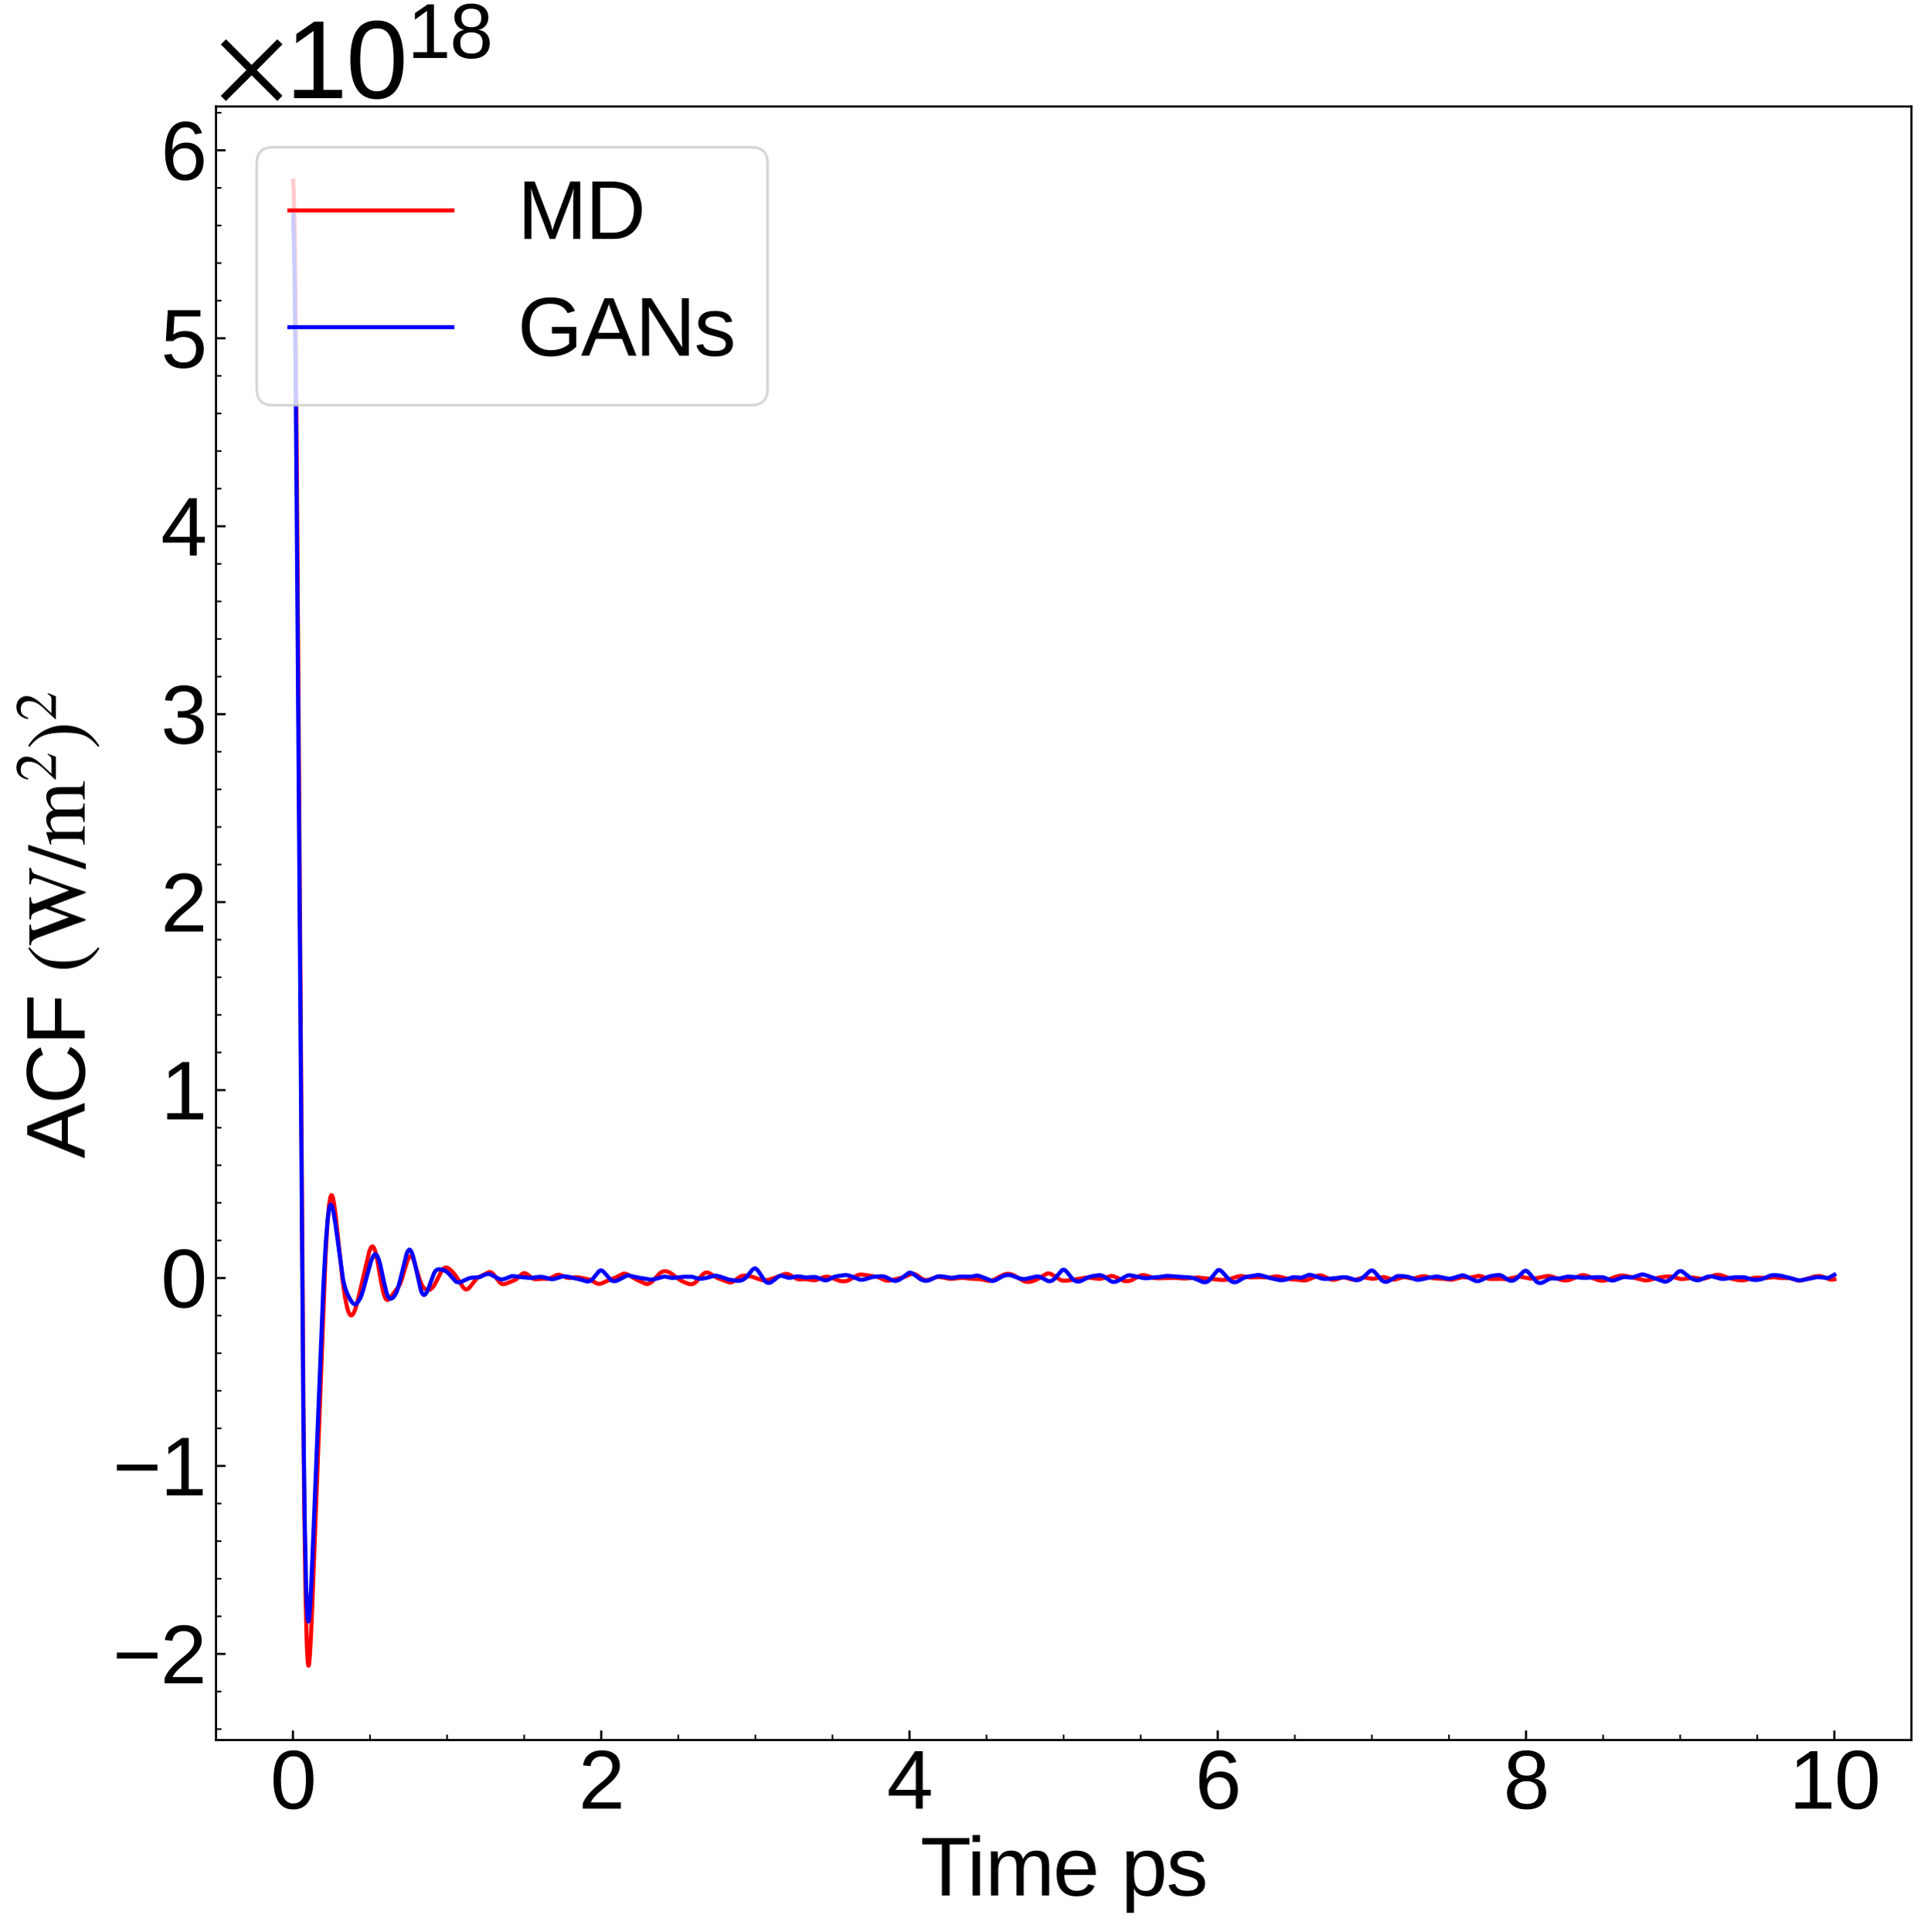 <?xml version="1.0" encoding="utf-8" standalone="no"?>
<!DOCTYPE svg PUBLIC "-//W3C//DTD SVG 1.1//EN"
  "http://www.w3.org/Graphics/SVG/1.1/DTD/svg11.dtd">
<svg xmlns:xlink="http://www.w3.org/1999/xlink" width="710.742pt" height="711.022pt" viewBox="0 0 710.742 711.022" xmlns="http://www.w3.org/2000/svg" version="1.1">
 <defs>
  <style type="text/css">*{stroke-linejoin: round; stroke-linecap: butt}</style>
 </defs>
 <g id="figure_1">
  <g id="patch_1">
   <path d="M 0 711.022 
L 710.742 711.022 
L 710.742 0 
L 0 0 
z
" style="fill: #ffffff"/>
  </g>
  <g id="axes_1">
   <g id="patch_2">
    <path d="M 79.5 640.39 
L 703.542 640.39 
L 703.542 39.188 
L 79.5 39.188 
z
" style="fill: #ffffff"/>
   </g>
   <g id="matplotlib.axis_1">
    <g id="xtick_1">
     <g id="line2d_1">
      <defs>
       <path id="md33abc4b3a" d="M 0 0 
L 0 -3.5 
" style="stroke: #000000; stroke-width: 0.8"/>
      </defs>
      <g>
       <use xlink:href="#md33abc4b3a" x="107.809" y="640.39" style="stroke: #000000; stroke-width: 0.8"/>
      </g>
     </g>
     <g id="text_1">
      <!-- 0 -->
      <g transform="translate(99.467 665.631) scale(0.3 -0.3)">
       <defs>
        <path id="LiberationSans-30" d="M 3309 2203 
Q 3309 1100 2920 518 
Q 2531 -63 1772 -63 
Q 1013 -63 631 515 
Q 250 1094 250 2203 
Q 250 3338 620 3903 
Q 991 4469 1791 4469 
Q 2569 4469 2939 3897 
Q 3309 3325 3309 2203 
z
M 2738 2203 
Q 2738 3156 2517 3584 
Q 2297 4013 1791 4013 
Q 1272 4013 1045 3591 
Q 819 3169 819 2203 
Q 819 1266 1048 831 
Q 1278 397 1778 397 
Q 2275 397 2506 840 
Q 2738 1284 2738 2203 
z
" transform="scale(0.016)"/>
       </defs>
       <use xlink:href="#LiberationSans-30"/>
      </g>
     </g>
    </g>
    <g id="xtick_2">
     <g id="line2d_2">
      <g>
       <use xlink:href="#md33abc4b3a" x="221.282" y="640.39" style="stroke: #000000; stroke-width: 0.8"/>
      </g>
     </g>
     <g id="text_2">
      <!-- 2 -->
      <g transform="translate(212.941 665.631) scale(0.3 -0.3)">
       <defs>
        <path id="LiberationSans-32" d="M 322 0 
L 322 397 
Q 481 763 711 1042 
Q 941 1322 1194 1548 
Q 1447 1775 1695 1969 
Q 1944 2163 2144 2356 
Q 2344 2550 2467 2762 
Q 2591 2975 2591 3244 
Q 2591 3606 2378 3806 
Q 2166 4006 1788 4006 
Q 1428 4006 1195 3811 
Q 963 3616 922 3263 
L 347 3316 
Q 409 3844 795 4156 
Q 1181 4469 1788 4469 
Q 2453 4469 2811 4155 
Q 3169 3841 3169 3263 
Q 3169 3006 3051 2753 
Q 2934 2500 2703 2247 
Q 2472 1994 1819 1463 
Q 1459 1169 1246 933 
Q 1034 697 941 478 
L 3238 478 
L 3238 0 
L 322 0 
z
" transform="scale(0.016)"/>
       </defs>
       <use xlink:href="#LiberationSans-32"/>
      </g>
     </g>
    </g>
    <g id="xtick_3">
     <g id="line2d_3">
      <g>
       <use xlink:href="#md33abc4b3a" x="334.756" y="640.39" style="stroke: #000000; stroke-width: 0.8"/>
      </g>
     </g>
     <g id="text_3">
      <!-- 4 -->
      <g transform="translate(326.414 665.631) scale(0.3 -0.3)">
       <defs>
        <path id="LiberationSans-34" d="M 2753 997 
L 2753 0 
L 2222 0 
L 2222 997 
L 147 997 
L 147 1434 
L 2163 4403 
L 2753 4403 
L 2753 1441 
L 3372 1441 
L 3372 997 
L 2753 997 
z
M 2222 3769 
Q 2216 3750 2134 3603 
Q 2053 3456 2013 3397 
L 884 1734 
L 716 1503 
L 666 1441 
L 2222 1441 
L 2222 3769 
z
" transform="scale(0.016)"/>
       </defs>
       <use xlink:href="#LiberationSans-34"/>
      </g>
     </g>
    </g>
    <g id="xtick_4">
     <g id="line2d_4">
      <g>
       <use xlink:href="#md33abc4b3a" x="448.229" y="640.39" style="stroke: #000000; stroke-width: 0.8"/>
      </g>
     </g>
     <g id="text_4">
      <!-- 6 -->
      <g transform="translate(439.888 665.631) scale(0.3 -0.3)">
       <defs>
        <path id="LiberationSans-36" d="M 3278 1441 
Q 3278 744 2900 340 
Q 2522 -63 1856 -63 
Q 1113 -63 719 490 
Q 325 1044 325 2100 
Q 325 3244 734 3856 
Q 1144 4469 1900 4469 
Q 2897 4469 3156 3572 
L 2619 3475 
Q 2453 4013 1894 4013 
Q 1413 4013 1148 3564 
Q 884 3116 884 2266 
Q 1038 2550 1316 2698 
Q 1594 2847 1953 2847 
Q 2563 2847 2920 2465 
Q 3278 2084 3278 1441 
z
M 2706 1416 
Q 2706 1894 2472 2153 
Q 2238 2413 1819 2413 
Q 1425 2413 1183 2183 
Q 941 1953 941 1550 
Q 941 1041 1192 716 
Q 1444 391 1838 391 
Q 2244 391 2475 664 
Q 2706 938 2706 1416 
z
" transform="scale(0.016)"/>
       </defs>
       <use xlink:href="#LiberationSans-36"/>
      </g>
     </g>
    </g>
    <g id="xtick_5">
     <g id="line2d_5">
      <g>
       <use xlink:href="#md33abc4b3a" x="561.703" y="640.39" style="stroke: #000000; stroke-width: 0.8"/>
      </g>
     </g>
     <g id="text_5">
      <!-- 8 -->
      <g transform="translate(553.362 665.631) scale(0.3 -0.3)">
       <defs>
        <path id="LiberationSans-38" d="M 3281 1228 
Q 3281 619 2893 278 
Q 2506 -63 1781 -63 
Q 1075 -63 676 271 
Q 278 606 278 1222 
Q 278 1653 525 1947 
Q 772 2241 1156 2303 
L 1156 2316 
Q 797 2400 589 2681 
Q 381 2963 381 3341 
Q 381 3844 757 4156 
Q 1134 4469 1769 4469 
Q 2419 4469 2795 4162 
Q 3172 3856 3172 3334 
Q 3172 2956 2962 2675 
Q 2753 2394 2391 2322 
L 2391 2309 
Q 2813 2241 3047 1952 
Q 3281 1663 3281 1228 
z
M 2588 3303 
Q 2588 4050 1769 4050 
Q 1372 4050 1164 3862 
Q 956 3675 956 3303 
Q 956 2925 1170 2726 
Q 1384 2528 1775 2528 
Q 2172 2528 2380 2711 
Q 2588 2894 2588 3303 
z
M 2697 1281 
Q 2697 1691 2453 1898 
Q 2209 2106 1769 2106 
Q 1341 2106 1100 1882 
Q 859 1659 859 1269 
Q 859 359 1788 359 
Q 2247 359 2472 579 
Q 2697 800 2697 1281 
z
" transform="scale(0.016)"/>
       </defs>
       <use xlink:href="#LiberationSans-38"/>
      </g>
     </g>
    </g>
    <g id="xtick_6">
     <g id="line2d_6">
      <g>
       <use xlink:href="#md33abc4b3a" x="675.176" y="640.39" style="stroke: #000000; stroke-width: 0.8"/>
      </g>
     </g>
     <g id="text_6">
      <!-- 10 -->
      <g transform="translate(658.494 665.631) scale(0.3 -0.3)">
       <defs>
        <path id="LiberationSans-31" d="M 488 0 
L 488 478 
L 1609 478 
L 1609 3866 
L 616 3156 
L 616 3688 
L 1656 4403 
L 2175 4403 
L 2175 478 
L 3247 478 
L 3247 0 
L 488 0 
z
" transform="scale(0.016)"/>
       </defs>
       <use xlink:href="#LiberationSans-31"/>
       <use xlink:href="#LiberationSans-30" x="55.615"/>
      </g>
     </g>
    </g>
    <g id="xtick_7">
     <g id="line2d_7">
      <defs>
       <path id="m0a0ed9adc7" d="M 0 0 
L 0 -2 
" style="stroke: #000000; stroke-width: 0.6"/>
      </defs>
      <g>
       <use xlink:href="#m0a0ed9adc7" x="136.177" y="640.39" style="stroke: #000000; stroke-width: 0.6"/>
      </g>
     </g>
    </g>
    <g id="xtick_8">
     <g id="line2d_8">
      <g>
       <use xlink:href="#m0a0ed9adc7" x="164.546" y="640.39" style="stroke: #000000; stroke-width: 0.6"/>
      </g>
     </g>
    </g>
    <g id="xtick_9">
     <g id="line2d_9">
      <g>
       <use xlink:href="#m0a0ed9adc7" x="192.914" y="640.39" style="stroke: #000000; stroke-width: 0.6"/>
      </g>
     </g>
    </g>
    <g id="xtick_10">
     <g id="line2d_10">
      <g>
       <use xlink:href="#m0a0ed9adc7" x="249.651" y="640.39" style="stroke: #000000; stroke-width: 0.6"/>
      </g>
     </g>
    </g>
    <g id="xtick_11">
     <g id="line2d_11">
      <g>
       <use xlink:href="#m0a0ed9adc7" x="278.019" y="640.39" style="stroke: #000000; stroke-width: 0.6"/>
      </g>
     </g>
    </g>
    <g id="xtick_12">
     <g id="line2d_12">
      <g>
       <use xlink:href="#m0a0ed9adc7" x="306.387" y="640.39" style="stroke: #000000; stroke-width: 0.6"/>
      </g>
     </g>
    </g>
    <g id="xtick_13">
     <g id="line2d_13">
      <g>
       <use xlink:href="#m0a0ed9adc7" x="363.124" y="640.39" style="stroke: #000000; stroke-width: 0.6"/>
      </g>
     </g>
    </g>
    <g id="xtick_14">
     <g id="line2d_14">
      <g>
       <use xlink:href="#m0a0ed9adc7" x="391.493" y="640.39" style="stroke: #000000; stroke-width: 0.6"/>
      </g>
     </g>
    </g>
    <g id="xtick_15">
     <g id="line2d_15">
      <g>
       <use xlink:href="#m0a0ed9adc7" x="419.861" y="640.39" style="stroke: #000000; stroke-width: 0.6"/>
      </g>
     </g>
    </g>
    <g id="xtick_16">
     <g id="line2d_16">
      <g>
       <use xlink:href="#m0a0ed9adc7" x="476.598" y="640.39" style="stroke: #000000; stroke-width: 0.6"/>
      </g>
     </g>
    </g>
    <g id="xtick_17">
     <g id="line2d_17">
      <g>
       <use xlink:href="#m0a0ed9adc7" x="504.966" y="640.39" style="stroke: #000000; stroke-width: 0.6"/>
      </g>
     </g>
    </g>
    <g id="xtick_18">
     <g id="line2d_18">
      <g>
       <use xlink:href="#m0a0ed9adc7" x="533.335" y="640.39" style="stroke: #000000; stroke-width: 0.6"/>
      </g>
     </g>
    </g>
    <g id="xtick_19">
     <g id="line2d_19">
      <g>
       <use xlink:href="#m0a0ed9adc7" x="590.071" y="640.39" style="stroke: #000000; stroke-width: 0.6"/>
      </g>
     </g>
    </g>
    <g id="xtick_20">
     <g id="line2d_20">
      <g>
       <use xlink:href="#m0a0ed9adc7" x="618.44" y="640.39" style="stroke: #000000; stroke-width: 0.6"/>
      </g>
     </g>
    </g>
    <g id="xtick_21">
     <g id="line2d_21">
      <g>
       <use xlink:href="#m0a0ed9adc7" x="646.808" y="640.39" style="stroke: #000000; stroke-width: 0.6"/>
      </g>
     </g>
    </g>
    <g id="text_7">
     <!-- Time ps -->
     <g transform="translate(338.744 697.597) scale(0.3 -0.3)">
      <defs>
       <path id="LiberationSans-54" d="M 2250 3916 
L 2250 0 
L 1656 0 
L 1656 3916 
L 144 3916 
L 144 4403 
L 3763 4403 
L 3763 3916 
L 2250 3916 
z
" transform="scale(0.016)"/>
       <path id="LiberationSans-69" d="M 428 4100 
L 428 4638 
L 991 4638 
L 991 4100 
L 428 4100 
z
M 428 0 
L 428 3381 
L 991 3381 
L 991 0 
L 428 0 
z
" transform="scale(0.016)"/>
       <path id="LiberationSans-6d" d="M 2400 0 
L 2400 2144 
Q 2400 2634 2265 2821 
Q 2131 3009 1781 3009 
Q 1422 3009 1212 2734 
Q 1003 2459 1003 1959 
L 1003 0 
L 444 0 
L 444 2659 
Q 444 3250 425 3381 
L 956 3381 
Q 959 3366 962 3297 
Q 966 3228 970 3139 
Q 975 3050 981 2803 
L 991 2803 
Q 1172 3163 1406 3303 
Q 1641 3444 1978 3444 
Q 2363 3444 2586 3291 
Q 2809 3138 2897 2803 
L 2906 2803 
Q 3081 3144 3329 3294 
Q 3578 3444 3931 3444 
Q 4444 3444 4676 3166 
Q 4909 2888 4909 2253 
L 4909 0 
L 4353 0 
L 4353 2144 
Q 4353 2634 4218 2821 
Q 4084 3009 3734 3009 
Q 3366 3009 3161 2736 
Q 2956 2463 2956 1959 
L 2956 0 
L 2400 0 
z
" transform="scale(0.016)"/>
       <path id="LiberationSans-65" d="M 863 1572 
Q 863 991 1103 675 
Q 1344 359 1806 359 
Q 2172 359 2392 506 
Q 2613 653 2691 878 
L 3184 738 
Q 2881 -63 1806 -63 
Q 1056 -63 664 384 
Q 272 831 272 1713 
Q 272 2550 664 2997 
Q 1056 3444 1784 3444 
Q 3275 3444 3275 1647 
L 3275 1572 
L 863 1572 
z
M 2694 2003 
Q 2647 2538 2422 2783 
Q 2197 3028 1775 3028 
Q 1366 3028 1127 2754 
Q 888 2481 869 2003 
L 2694 2003 
z
" transform="scale(0.016)"/>
       <path id="LiberationSans-20" transform="scale(0.016)"/>
       <path id="LiberationSans-70" d="M 3291 1706 
Q 3291 -63 2047 -63 
Q 1266 -63 997 525 
L 981 525 
Q 994 500 994 -6 
L 994 -1328 
L 431 -1328 
L 431 2691 
Q 431 3213 413 3381 
L 956 3381 
Q 959 3369 965 3292 
Q 972 3216 980 3056 
Q 988 2897 988 2838 
L 1000 2838 
Q 1150 3150 1397 3295 
Q 1644 3441 2047 3441 
Q 2672 3441 2981 3022 
Q 3291 2603 3291 1706 
z
M 2700 1694 
Q 2700 2400 2509 2703 
Q 2319 3006 1903 3006 
Q 1569 3006 1380 2865 
Q 1191 2725 1092 2426 
Q 994 2128 994 1650 
Q 994 984 1206 668 
Q 1419 353 1897 353 
Q 2316 353 2508 661 
Q 2700 969 2700 1694 
z
" transform="scale(0.016)"/>
       <path id="LiberationSans-73" d="M 2969 934 
Q 2969 456 2608 196 
Q 2247 -63 1597 -63 
Q 966 -63 623 145 
Q 281 353 178 794 
L 675 891 
Q 747 619 972 492 
Q 1197 366 1597 366 
Q 2025 366 2223 497 
Q 2422 628 2422 891 
Q 2422 1091 2284 1216 
Q 2147 1341 1841 1422 
L 1438 1528 
Q 953 1653 748 1773 
Q 544 1894 428 2066 
Q 313 2238 313 2488 
Q 313 2950 642 3192 
Q 972 3434 1603 3434 
Q 2163 3434 2492 3237 
Q 2822 3041 2909 2606 
L 2403 2544 
Q 2356 2769 2151 2889 
Q 1947 3009 1603 3009 
Q 1222 3009 1040 2893 
Q 859 2778 859 2544 
Q 859 2400 934 2306 
Q 1009 2213 1156 2147 
Q 1303 2081 1775 1966 
Q 2222 1853 2419 1758 
Q 2616 1663 2730 1547 
Q 2844 1431 2906 1279 
Q 2969 1128 2969 934 
z
" transform="scale(0.016)"/>
      </defs>
      <use xlink:href="#LiberationSans-54"/>
      <use xlink:href="#LiberationSans-69" x="57.334"/>
      <use xlink:href="#LiberationSans-6d" x="79.551"/>
      <use xlink:href="#LiberationSans-65" x="162.852"/>
      <use xlink:href="#LiberationSans-20" x="218.467"/>
      <use xlink:href="#LiberationSans-70" x="246.25"/>
      <use xlink:href="#LiberationSans-73" x="301.865"/>
     </g>
    </g>
   </g>
   <g id="matplotlib.axis_2">
    <g id="ytick_1">
     <g id="line2d_22">
      <defs>
       <path id="m4e0c6926b6" d="M 0 0 
L 3.5 0 
" style="stroke: #000000; stroke-width: 0.8"/>
      </defs>
      <g>
       <use xlink:href="#m4e0c6926b6" x="79.5" y="608.7" style="stroke: #000000; stroke-width: 0.8"/>
      </g>
     </g>
     <g id="text_8">
      <!-- $\mathdefault{−2}$ -->
      <g transform="translate(41.5 619.57) scale(0.3 -0.3)">
       <defs>
        <path id="LiberationSans-2212" d="M 316 1900 
L 316 2356 
L 3425 2356 
L 3425 1900 
L 316 1900 
z
" transform="scale(0.016)"/>
       </defs>
       <use xlink:href="#LiberationSans-2212" transform="translate(0 0.172)"/>
       <use xlink:href="#LiberationSans-32" transform="translate(58.398 0.172)"/>
      </g>
     </g>
    </g>
    <g id="ytick_2">
     <g id="line2d_23">
      <g>
       <use xlink:href="#m4e0c6926b6" x="79.5" y="539.526" style="stroke: #000000; stroke-width: 0.8"/>
      </g>
     </g>
     <g id="text_9">
      <!-- $\mathdefault{−1}$ -->
      <g transform="translate(41.5 550.397) scale(0.3 -0.3)">
       <use xlink:href="#LiberationSans-2212" transform="translate(0 0.203)"/>
       <use xlink:href="#LiberationSans-31" transform="translate(58.398 0.203)"/>
      </g>
     </g>
    </g>
    <g id="ytick_3">
     <g id="line2d_24">
      <g>
       <use xlink:href="#m4e0c6926b6" x="79.5" y="470.353" style="stroke: #000000; stroke-width: 0.8"/>
      </g>
     </g>
     <g id="text_10">
      <!-- $\mathdefault{0}$ -->
      <g transform="translate(59.2 481.223) scale(0.3 -0.3)">
       <use xlink:href="#LiberationSans-30" transform="translate(0 0.172)"/>
      </g>
     </g>
    </g>
    <g id="ytick_4">
     <g id="line2d_25">
      <g>
       <use xlink:href="#m4e0c6926b6" x="79.5" y="401.179" style="stroke: #000000; stroke-width: 0.8"/>
      </g>
     </g>
     <g id="text_11">
      <!-- $\mathdefault{1}$ -->
      <g transform="translate(59.2 412.049) scale(0.3 -0.3)">
       <use xlink:href="#LiberationSans-31" transform="translate(0 0.203)"/>
      </g>
     </g>
    </g>
    <g id="ytick_5">
     <g id="line2d_26">
      <g>
       <use xlink:href="#m4e0c6926b6" x="79.5" y="332.005" style="stroke: #000000; stroke-width: 0.8"/>
      </g>
     </g>
     <g id="text_12">
      <!-- $\mathdefault{2}$ -->
      <g transform="translate(59.2 342.876) scale(0.3 -0.3)">
       <use xlink:href="#LiberationSans-32" transform="translate(0 0.172)"/>
      </g>
     </g>
    </g>
    <g id="ytick_6">
     <g id="line2d_27">
      <g>
       <use xlink:href="#m4e0c6926b6" x="79.5" y="262.832" style="stroke: #000000; stroke-width: 0.8"/>
      </g>
     </g>
     <g id="text_13">
      <!-- $\mathdefault{3}$ -->
      <g transform="translate(59.2 273.702) scale(0.3 -0.3)">
       <defs>
        <path id="LiberationSans-33" d="M 3278 1216 
Q 3278 606 2890 271 
Q 2503 -63 1784 -63 
Q 1116 -63 717 239 
Q 319 541 244 1131 
L 825 1184 
Q 938 403 1784 403 
Q 2209 403 2451 612 
Q 2694 822 2694 1234 
Q 2694 1594 2417 1795 
Q 2141 1997 1619 1997 
L 1300 1997 
L 1300 2484 
L 1606 2484 
Q 2069 2484 2323 2686 
Q 2578 2888 2578 3244 
Q 2578 3597 2370 3801 
Q 2163 4006 1753 4006 
Q 1381 4006 1151 3815 
Q 922 3625 884 3278 
L 319 3322 
Q 381 3863 767 4166 
Q 1153 4469 1759 4469 
Q 2422 4469 2789 4161 
Q 3156 3853 3156 3303 
Q 3156 2881 2920 2617 
Q 2684 2353 2234 2259 
L 2234 2247 
Q 2728 2194 3003 1916 
Q 3278 1638 3278 1216 
z
" transform="scale(0.016)"/>
       </defs>
       <use xlink:href="#LiberationSans-33" transform="translate(0 0.172)"/>
      </g>
     </g>
    </g>
    <g id="ytick_7">
     <g id="line2d_28">
      <g>
       <use xlink:href="#m4e0c6926b6" x="79.5" y="193.658" style="stroke: #000000; stroke-width: 0.8"/>
      </g>
     </g>
     <g id="text_14">
      <!-- $\mathdefault{4}$ -->
      <g transform="translate(59.2 204.529) scale(0.3 -0.3)">
       <use xlink:href="#LiberationSans-34" transform="translate(0 0.203)"/>
      </g>
     </g>
    </g>
    <g id="ytick_8">
     <g id="line2d_29">
      <g>
       <use xlink:href="#m4e0c6926b6" x="79.5" y="124.485" style="stroke: #000000; stroke-width: 0.8"/>
      </g>
     </g>
     <g id="text_15">
      <!-- $\mathdefault{5}$ -->
      <g transform="translate(59.2 135.355) scale(0.3 -0.3)">
       <defs>
        <path id="LiberationSans-35" d="M 3291 1434 
Q 3291 738 2877 337 
Q 2463 -63 1728 -63 
Q 1113 -63 734 206 
Q 356 475 256 984 
L 825 1050 
Q 1003 397 1741 397 
Q 2194 397 2450 670 
Q 2706 944 2706 1422 
Q 2706 1838 2448 2094 
Q 2191 2350 1753 2350 
Q 1525 2350 1328 2278 
Q 1131 2206 934 2034 
L 384 2034 
L 531 4403 
L 3034 4403 
L 3034 3925 
L 1044 3925 
L 959 2528 
Q 1325 2809 1869 2809 
Q 2519 2809 2905 2428 
Q 3291 2047 3291 1434 
z
" transform="scale(0.016)"/>
       </defs>
       <use xlink:href="#LiberationSans-35" transform="translate(0 0.203)"/>
      </g>
     </g>
    </g>
    <g id="ytick_9">
     <g id="line2d_30">
      <g>
       <use xlink:href="#m4e0c6926b6" x="79.5" y="55.311" style="stroke: #000000; stroke-width: 0.8"/>
      </g>
     </g>
     <g id="text_16">
      <!-- $\mathdefault{6}$ -->
      <g transform="translate(59.2 66.181) scale(0.3 -0.3)">
       <use xlink:href="#LiberationSans-36" transform="translate(0 0.172)"/>
      </g>
     </g>
    </g>
    <g id="ytick_10">
     <g id="line2d_31">
      <defs>
       <path id="m5fdcee588a" d="M 0 0 
L 2 0 
" style="stroke: #000000; stroke-width: 0.6"/>
      </defs>
      <g>
       <use xlink:href="#m5fdcee588a" x="79.5" y="636.369" style="stroke: #000000; stroke-width: 0.6"/>
      </g>
     </g>
    </g>
    <g id="ytick_11">
     <g id="line2d_32">
      <g>
       <use xlink:href="#m5fdcee588a" x="79.5" y="622.535" style="stroke: #000000; stroke-width: 0.6"/>
      </g>
     </g>
    </g>
    <g id="ytick_12">
     <g id="line2d_33">
      <g>
       <use xlink:href="#m5fdcee588a" x="79.5" y="594.865" style="stroke: #000000; stroke-width: 0.6"/>
      </g>
     </g>
    </g>
    <g id="ytick_13">
     <g id="line2d_34">
      <g>
       <use xlink:href="#m5fdcee588a" x="79.5" y="581.03" style="stroke: #000000; stroke-width: 0.6"/>
      </g>
     </g>
    </g>
    <g id="ytick_14">
     <g id="line2d_35">
      <g>
       <use xlink:href="#m5fdcee588a" x="79.5" y="567.196" style="stroke: #000000; stroke-width: 0.6"/>
      </g>
     </g>
    </g>
    <g id="ytick_15">
     <g id="line2d_36">
      <g>
       <use xlink:href="#m5fdcee588a" x="79.5" y="553.361" style="stroke: #000000; stroke-width: 0.6"/>
      </g>
     </g>
    </g>
    <g id="ytick_16">
     <g id="line2d_37">
      <g>
       <use xlink:href="#m5fdcee588a" x="79.5" y="525.692" style="stroke: #000000; stroke-width: 0.6"/>
      </g>
     </g>
    </g>
    <g id="ytick_17">
     <g id="line2d_38">
      <g>
       <use xlink:href="#m5fdcee588a" x="79.5" y="511.857" style="stroke: #000000; stroke-width: 0.6"/>
      </g>
     </g>
    </g>
    <g id="ytick_18">
     <g id="line2d_39">
      <g>
       <use xlink:href="#m5fdcee588a" x="79.5" y="498.022" style="stroke: #000000; stroke-width: 0.6"/>
      </g>
     </g>
    </g>
    <g id="ytick_19">
     <g id="line2d_40">
      <g>
       <use xlink:href="#m5fdcee588a" x="79.5" y="484.187" style="stroke: #000000; stroke-width: 0.6"/>
      </g>
     </g>
    </g>
    <g id="ytick_20">
     <g id="line2d_41">
      <g>
       <use xlink:href="#m5fdcee588a" x="79.5" y="456.518" style="stroke: #000000; stroke-width: 0.6"/>
      </g>
     </g>
    </g>
    <g id="ytick_21">
     <g id="line2d_42">
      <g>
       <use xlink:href="#m5fdcee588a" x="79.5" y="442.683" style="stroke: #000000; stroke-width: 0.6"/>
      </g>
     </g>
    </g>
    <g id="ytick_22">
     <g id="line2d_43">
      <g>
       <use xlink:href="#m5fdcee588a" x="79.5" y="428.849" style="stroke: #000000; stroke-width: 0.6"/>
      </g>
     </g>
    </g>
    <g id="ytick_23">
     <g id="line2d_44">
      <g>
       <use xlink:href="#m5fdcee588a" x="79.5" y="415.014" style="stroke: #000000; stroke-width: 0.6"/>
      </g>
     </g>
    </g>
    <g id="ytick_24">
     <g id="line2d_45">
      <g>
       <use xlink:href="#m5fdcee588a" x="79.5" y="387.344" style="stroke: #000000; stroke-width: 0.6"/>
      </g>
     </g>
    </g>
    <g id="ytick_25">
     <g id="line2d_46">
      <g>
       <use xlink:href="#m5fdcee588a" x="79.5" y="373.51" style="stroke: #000000; stroke-width: 0.6"/>
      </g>
     </g>
    </g>
    <g id="ytick_26">
     <g id="line2d_47">
      <g>
       <use xlink:href="#m5fdcee588a" x="79.5" y="359.675" style="stroke: #000000; stroke-width: 0.6"/>
      </g>
     </g>
    </g>
    <g id="ytick_27">
     <g id="line2d_48">
      <g>
       <use xlink:href="#m5fdcee588a" x="79.5" y="345.84" style="stroke: #000000; stroke-width: 0.6"/>
      </g>
     </g>
    </g>
    <g id="ytick_28">
     <g id="line2d_49">
      <g>
       <use xlink:href="#m5fdcee588a" x="79.5" y="318.171" style="stroke: #000000; stroke-width: 0.6"/>
      </g>
     </g>
    </g>
    <g id="ytick_29">
     <g id="line2d_50">
      <g>
       <use xlink:href="#m5fdcee588a" x="79.5" y="304.336" style="stroke: #000000; stroke-width: 0.6"/>
      </g>
     </g>
    </g>
    <g id="ytick_30">
     <g id="line2d_51">
      <g>
       <use xlink:href="#m5fdcee588a" x="79.5" y="290.501" style="stroke: #000000; stroke-width: 0.6"/>
      </g>
     </g>
    </g>
    <g id="ytick_31">
     <g id="line2d_52">
      <g>
       <use xlink:href="#m5fdcee588a" x="79.5" y="276.667" style="stroke: #000000; stroke-width: 0.6"/>
      </g>
     </g>
    </g>
    <g id="ytick_32">
     <g id="line2d_53">
      <g>
       <use xlink:href="#m5fdcee588a" x="79.5" y="248.997" style="stroke: #000000; stroke-width: 0.6"/>
      </g>
     </g>
    </g>
    <g id="ytick_33">
     <g id="line2d_54">
      <g>
       <use xlink:href="#m5fdcee588a" x="79.5" y="235.162" style="stroke: #000000; stroke-width: 0.6"/>
      </g>
     </g>
    </g>
    <g id="ytick_34">
     <g id="line2d_55">
      <g>
       <use xlink:href="#m5fdcee588a" x="79.5" y="221.328" style="stroke: #000000; stroke-width: 0.6"/>
      </g>
     </g>
    </g>
    <g id="ytick_35">
     <g id="line2d_56">
      <g>
       <use xlink:href="#m5fdcee588a" x="79.5" y="207.493" style="stroke: #000000; stroke-width: 0.6"/>
      </g>
     </g>
    </g>
    <g id="ytick_36">
     <g id="line2d_57">
      <g>
       <use xlink:href="#m5fdcee588a" x="79.5" y="179.824" style="stroke: #000000; stroke-width: 0.6"/>
      </g>
     </g>
    </g>
    <g id="ytick_37">
     <g id="line2d_58">
      <g>
       <use xlink:href="#m5fdcee588a" x="79.5" y="165.989" style="stroke: #000000; stroke-width: 0.6"/>
      </g>
     </g>
    </g>
    <g id="ytick_38">
     <g id="line2d_59">
      <g>
       <use xlink:href="#m5fdcee588a" x="79.5" y="152.154" style="stroke: #000000; stroke-width: 0.6"/>
      </g>
     </g>
    </g>
    <g id="ytick_39">
     <g id="line2d_60">
      <g>
       <use xlink:href="#m5fdcee588a" x="79.5" y="138.319" style="stroke: #000000; stroke-width: 0.6"/>
      </g>
     </g>
    </g>
    <g id="ytick_40">
     <g id="line2d_61">
      <g>
       <use xlink:href="#m5fdcee588a" x="79.5" y="110.65" style="stroke: #000000; stroke-width: 0.6"/>
      </g>
     </g>
    </g>
    <g id="ytick_41">
     <g id="line2d_62">
      <g>
       <use xlink:href="#m5fdcee588a" x="79.5" y="96.815" style="stroke: #000000; stroke-width: 0.6"/>
      </g>
     </g>
    </g>
    <g id="ytick_42">
     <g id="line2d_63">
      <g>
       <use xlink:href="#m5fdcee588a" x="79.5" y="82.981" style="stroke: #000000; stroke-width: 0.6"/>
      </g>
     </g>
    </g>
    <g id="ytick_43">
     <g id="line2d_64">
      <g>
       <use xlink:href="#m5fdcee588a" x="79.5" y="69.146" style="stroke: #000000; stroke-width: 0.6"/>
      </g>
     </g>
    </g>
    <g id="ytick_44">
     <g id="line2d_65">
      <g>
       <use xlink:href="#m5fdcee588a" x="79.5" y="41.476" style="stroke: #000000; stroke-width: 0.6"/>
      </g>
     </g>
    </g>
    <g id="text_17">
     <!-- ACF $(\mathrm{W} / \mathrm{m}^2)^2$ -->
     <g transform="translate(31.275 426.339) rotate(-90) scale(0.3 -0.3)">
      <defs>
       <path id="LiberationSans-41" d="M 3647 0 
L 3144 1288 
L 1138 1288 
L 631 0 
L 13 0 
L 1809 4403 
L 2488 4403 
L 4256 0 
L 3647 0 
z
M 2141 3953 
L 2113 3866 
Q 2034 3606 1881 3200 
L 1319 1753 
L 2966 1753 
L 2400 3206 
Q 2313 3422 2225 3694 
L 2141 3953 
z
" transform="scale(0.016)"/>
       <path id="LiberationSans-43" d="M 2475 3981 
Q 1744 3981 1337 3511 
Q 931 3041 931 2222 
Q 931 1413 1354 920 
Q 1778 428 2500 428 
Q 3425 428 3891 1344 
L 4378 1100 
Q 4106 531 3614 234 
Q 3122 -63 2472 -63 
Q 1806 -63 1320 214 
Q 834 491 579 1005 
Q 325 1519 325 2222 
Q 325 3275 894 3872 
Q 1463 4469 2469 4469 
Q 3172 4469 3644 4194 
Q 4116 3919 4338 3378 
L 3772 3191 
Q 3619 3575 3280 3778 
Q 2941 3981 2475 3981 
z
" transform="scale(0.016)"/>
       <path id="LiberationSans-46" d="M 1122 3916 
L 1122 2278 
L 3578 2278 
L 3578 1784 
L 1122 1784 
L 1122 0 
L 525 0 
L 525 4403 
L 3653 4403 
L 3653 3916 
L 1122 3916 
z
" transform="scale(0.016)"/>
       <path id="STIXGeneral-Regular-28" d="M 1946 -1030 
L 1869 -1133 
Q 1126 -710 716 32 
Q 307 774 307 1613 
Q 307 3386 1888 4326 
L 1946 4224 
Q 1293 3667 1075 3126 
Q 858 2586 858 1632 
Q 858 685 1082 96 
Q 1306 -493 1946 -1030 
z
" transform="scale(0.016)"/>
       <path id="STIXGeneral-Regular-57" d="M 5965 4237 
L 5965 4115 
Q 5709 4064 5616 3990 
Q 5523 3917 5434 3667 
Q 4704 1709 4128 -70 
L 4032 -70 
Q 3642 1011 3008 2637 
L 2022 -70 
L 1926 -70 
Q 1709 576 1277 1753 
Q 845 2931 698 3347 
Q 538 3808 406 3958 
Q 275 4109 32 4115 
L 32 4237 
L 1594 4237 
L 1594 4115 
Q 1357 4109 1270 4064 
Q 1184 4019 1184 3917 
Q 1184 3808 1254 3616 
L 2176 1210 
L 2842 3021 
L 2662 3501 
Q 2509 3917 2400 4013 
Q 2291 4109 2010 4115 
L 2010 4237 
L 3706 4237 
L 3706 4115 
Q 3213 4102 3213 3891 
Q 3213 3808 3322 3520 
L 4237 1190 
L 5043 3360 
Q 5152 3667 5152 3853 
Q 5152 4109 4704 4115 
L 4704 4237 
L 5965 4237 
z
" transform="scale(0.016)"/>
       <path id="STIXGeneral-Regular-2f" d="M 1837 4326 
L 378 -90 
L -58 -90 
L 1408 4326 
L 1837 4326 
z
" transform="scale(0.016)"/>
       <path id="STIXGeneral-Regular-6d" d="M 4960 0 
L 3565 0 
L 3565 96 
Q 3834 122 3907 208 
Q 3981 294 3981 576 
L 3981 1894 
Q 3981 2278 3869 2444 
Q 3757 2611 3488 2611 
Q 3264 2611 3107 2521 
Q 2950 2432 2803 2221 
L 2803 608 
Q 2803 301 2896 201 
Q 2989 102 3264 96 
L 3264 0 
L 1830 0 
L 1830 96 
Q 2112 115 2189 188 
Q 2266 262 2266 550 
L 2266 1901 
Q 2266 2611 1850 2611 
Q 1670 2611 1468 2531 
Q 1267 2451 1171 2336 
Q 1088 2240 1088 2227 
L 1088 448 
Q 1088 243 1177 176 
Q 1267 109 1523 96 
L 1523 0 
L 102 0 
L 102 96 
Q 371 102 460 195 
Q 550 288 550 563 
L 550 2150 
Q 550 2387 499 2480 
Q 448 2573 326 2573 
Q 230 2573 122 2547 
L 122 2656 
Q 557 2778 1011 2944 
L 1062 2925 
L 1062 2451 
L 1075 2451 
Q 1363 2752 1584 2848 
Q 1805 2944 2054 2944 
Q 2560 2944 2733 2406 
Q 3232 2944 3776 2944 
Q 4518 2944 4518 1792 
L 4518 493 
Q 4518 282 4582 202 
Q 4646 122 4794 109 
L 4960 96 
L 4960 0 
z
" transform="scale(0.016)"/>
       <path id="STIXGeneral-Regular-32" d="M 3034 877 
L 2688 0 
L 186 0 
L 186 77 
L 1325 1286 
Q 1773 1754 1965 2144 
Q 2157 2534 2157 2950 
Q 2157 3379 1920 3616 
Q 1683 3853 1267 3853 
Q 922 3853 720 3673 
Q 518 3494 326 3021 
L 192 3053 
Q 301 3648 630 3987 
Q 960 4326 1523 4326 
Q 2054 4326 2380 4006 
Q 2707 3686 2707 3200 
Q 2707 2477 1888 1613 
L 832 486 
L 2330 486 
Q 2541 486 2665 569 
Q 2790 653 2944 915 
L 3034 877 
z
" transform="scale(0.016)"/>
       <path id="STIXGeneral-Regular-29" d="M 186 4224 
L 262 4326 
Q 992 3891 1408 3148 
Q 1824 2406 1824 1581 
Q 1824 -166 243 -1133 
L 186 -1030 
Q 845 -486 1059 54 
Q 1274 595 1274 1562 
Q 1274 2534 1059 3120 
Q 845 3706 186 4224 
z
" transform="scale(0.016)"/>
      </defs>
      <use xlink:href="#LiberationSans-41" transform="translate(0 0.409)"/>
      <use xlink:href="#LiberationSans-43" transform="translate(66.699 0.409)"/>
      <use xlink:href="#LiberationSans-46" transform="translate(138.916 0.409)"/>
      <use xlink:href="#LiberationSans-20" transform="translate(200 0.409)"/>
      <use xlink:href="#STIXGeneral-Regular-28" transform="translate(227.783 0.409)"/>
      <use xlink:href="#STIXGeneral-Regular-57" transform="translate(261.083 0.409)"/>
      <use xlink:href="#STIXGeneral-Regular-2f" transform="translate(355.483 0.409)"/>
      <use xlink:href="#STIXGeneral-Regular-6d" transform="translate(383.283 0.409)"/>
      <use xlink:href="#STIXGeneral-Regular-32" transform="translate(462.626 35.684) scale(0.7)"/>
      <use xlink:href="#STIXGeneral-Regular-29" transform="translate(502.036 0.409)"/>
      <use xlink:href="#STIXGeneral-Regular-32" transform="translate(536.879 35.684) scale(0.7)"/>
     </g>
    </g>
    <g id="text_18">
     <!-- $\times\mathdefault{10^{18}}\mathdefault{}$ -->
     <g transform="translate(79.5 36.188) scale(0.4 -0.4)">
      <defs>
       <path id="STIXGeneral-Regular-d7" d="M 3821 141 
L 3526 -160 
L 2048 1312 
L 570 -160 
L 275 134 
L 1747 1613 
L 275 3091 
L 576 3386 
L 2048 1914 
L 3526 3386 
L 3821 3098 
L 2349 1613 
L 3821 141 
z
" transform="scale(0.016)"/>
      </defs>
      <use xlink:href="#STIXGeneral-Regular-d7" transform="translate(0 0.141)"/>
      <use xlink:href="#LiberationSans-31" transform="translate(64 0.141)"/>
      <use xlink:href="#LiberationSans-30" transform="translate(119.615 0.141)"/>
      <use xlink:href="#LiberationSans-31" transform="translate(176.155 37.12) scale(0.7)"/>
      <use xlink:href="#LiberationSans-38" transform="translate(215.086 37.12) scale(0.7)"/>
     </g>
    </g>
   </g>
   <g id="line2d_66">
    <path d="M 107.866 66.515 
L 107.979 67.285 
L 108.149 71.311 
L 108.433 85.48 
L 108.83 119.78 
L 109.397 192.319 
L 111.894 548.301 
L 112.461 587.691 
L 112.915 605.283 
L 113.256 611.561 
L 113.482 613.002 
L 113.596 613.015 
L 113.766 612.258 
L 114.05 609.236 
L 114.504 601.006 
L 115.298 581.222 
L 119.78 462.909 
L 120.518 450.117 
L 121.085 443.692 
L 121.539 440.811 
L 121.88 439.917 
L 122.05 439.85 
L 122.22 440.019 
L 122.504 440.782 
L 122.901 442.73 
L 123.468 446.875 
L 124.433 455.916 
L 126.078 471.127 
L 126.986 477.439 
L 127.723 481.081 
L 128.291 482.919 
L 128.745 483.781 
L 129.142 484.103 
L 129.426 484.096 
L 129.766 483.844 
L 130.163 483.239 
L 130.674 482.035 
L 131.411 479.631 
L 132.489 475.225 
L 135.95 460.41 
L 136.518 459.146 
L 136.915 458.755 
L 137.198 458.762 
L 137.482 459.023 
L 137.823 459.677 
L 138.276 461.107 
L 138.901 463.96 
L 140.206 471.435 
L 141.057 475.559 
L 141.624 477.357 
L 142.078 478.162 
L 142.418 478.417 
L 142.759 478.412 
L 143.156 478.148 
L 143.723 477.461 
L 145.766 474.761 
L 146.673 473.561 
L 147.298 472.352 
L 147.978 470.513 
L 149 466.988 
L 150.021 463.698 
L 150.588 462.574 
L 150.985 462.236 
L 151.269 462.242 
L 151.61 462.521 
L 152.007 463.195 
L 152.574 464.69 
L 153.652 468.394 
L 154.673 471.6 
L 155.411 473.211 
L 156.035 474.076 
L 156.659 474.564 
L 157.283 474.765 
L 157.907 474.728 
L 158.531 474.451 
L 159.156 473.902 
L 159.836 472.966 
L 160.687 471.368 
L 162.617 467.592 
L 163.241 466.874 
L 163.808 466.549 
L 164.319 466.508 
L 164.886 466.695 
L 165.624 467.196 
L 166.645 468.181 
L 167.723 469.513 
L 168.858 471.281 
L 170.503 473.845 
L 171.127 474.398 
L 171.581 474.547 
L 172.035 474.466 
L 172.545 474.119 
L 173.226 473.333 
L 175.382 470.602 
L 176.177 470.062 
L 179.978 468.178 
L 180.545 468.191 
L 181.056 468.428 
L 181.623 468.944 
L 182.418 469.997 
L 183.893 471.971 
L 184.517 472.442 
L 185.084 472.613 
L 185.708 472.569 
L 186.73 472.232 
L 189.793 470.981 
L 190.701 470.168 
L 192.176 468.823 
L 192.8 468.575 
L 193.311 468.598 
L 193.878 468.848 
L 194.73 469.516 
L 195.978 470.485 
L 196.715 470.758 
L 197.453 470.783 
L 200.233 470.612 
L 201.651 470.692 
L 202.446 470.492 
L 203.41 469.991 
L 204.829 469.253 
L 205.566 469.137 
L 206.304 469.265 
L 207.325 469.711 
L 208.63 470.239 
L 209.481 470.334 
L 210.559 470.205 
L 212.091 470.042 
L 213.282 470.172 
L 217.141 470.952 
L 218.275 471.581 
L 219.75 472.381 
L 220.488 472.518 
L 221.226 472.411 
L 222.133 472.027 
L 224.346 471.003 
L 226.729 470.109 
L 229.396 468.768 
L 230.077 468.761 
L 230.814 468.978 
L 231.835 469.536 
L 234.389 470.997 
L 237.623 472.503 
L 238.36 472.539 
L 239.041 472.333 
L 239.722 471.885 
L 240.63 470.984 
L 242.956 468.513 
L 243.75 468.048 
L 244.488 467.858 
L 245.282 467.895 
L 246.133 468.17 
L 247.154 468.76 
L 248.743 469.992 
L 250.332 471.128 
L 251.807 471.882 
L 253.509 472.52 
L 254.417 472.637 
L 255.097 472.506 
L 255.778 472.136 
L 256.516 471.47 
L 257.821 469.917 
L 258.842 468.849 
L 259.523 468.429 
L 260.147 468.309 
L 260.771 468.43 
L 261.565 468.847 
L 264.119 470.388 
L 268.487 471.994 
L 269.168 471.948 
L 269.849 471.676 
L 270.757 471.042 
L 272.459 469.812 
L 273.31 469.51 
L 274.218 469.447 
L 275.579 469.618 
L 277.452 470.062 
L 279.438 470.814 
L 280.686 471.157 
L 281.65 471.197 
L 282.785 471.011 
L 285.054 470.345 
L 286.87 469.634 
L 288.742 468.886 
L 289.537 468.826 
L 290.274 468.998 
L 291.182 469.469 
L 293.281 470.658 
L 294.132 470.831 
L 295.267 470.804 
L 296.856 470.778 
L 298.274 471.027 
L 299.579 471.181 
L 300.487 471.059 
L 301.565 470.673 
L 303.494 469.949 
L 304.402 469.871 
L 305.309 470.015 
L 306.558 470.46 
L 309.054 471.386 
L 310.246 471.578 
L 311.21 471.526 
L 312.118 471.264 
L 313.196 470.701 
L 315.692 469.275 
L 316.6 469.081 
L 317.565 469.115 
L 323.182 469.963 
L 324.713 470.739 
L 325.905 471.222 
L 326.756 471.335 
L 327.721 471.227 
L 332.6 470.071 
L 333.962 469.434 
L 335.266 468.882 
L 336.004 468.793 
L 336.685 468.92 
L 337.479 469.312 
L 339.011 470.413 
L 339.976 470.947 
L 340.77 471.13 
L 341.564 471.069 
L 342.586 470.736 
L 344.628 470.013 
L 345.593 469.938 
L 346.671 470.093 
L 349.621 470.675 
L 350.926 470.594 
L 354.217 470.252 
L 355.748 470.438 
L 357.621 470.63 
L 360.798 470.777 
L 364.089 471.418 
L 365.053 471.258 
L 366.188 470.827 
L 367.89 469.896 
L 369.479 469.104 
L 370.5 468.843 
L 371.408 468.835 
L 372.372 469.047 
L 373.507 469.53 
L 375.039 470.451 
L 376.798 471.471 
L 377.762 471.762 
L 378.67 471.802 
L 379.748 471.614 
L 381.053 471.16 
L 382.301 470.503 
L 385.365 468.712 
L 386.046 468.666 
L 386.727 468.836 
L 387.578 469.304 
L 390.471 471.152 
L 391.379 471.346 
L 392.514 471.342 
L 394.443 471.073 
L 399.833 470.189 
L 401.422 470.31 
L 404.712 470.681 
L 405.734 470.475 
L 409.081 469.58 
L 409.932 469.731 
L 410.953 470.152 
L 413.62 471.379 
L 414.584 471.521 
L 415.549 471.435 
L 416.57 471.105 
L 417.875 470.414 
L 419.634 469.488 
L 420.485 469.289 
L 421.336 469.324 
L 422.414 469.626 
L 424.684 470.322 
L 426.045 470.451 
L 428.201 470.4 
L 431.946 470.27 
L 436.031 470.537 
L 440.91 470.18 
L 443.237 470.428 
L 449.761 471.077 
L 451.293 470.998 
L 452.768 470.707 
L 454.641 470.081 
L 456.059 469.693 
L 457.08 469.648 
L 458.272 469.84 
L 460.201 470.157 
L 461.563 470.096 
L 463.492 470.022 
L 467.009 470.15 
L 470.13 469.723 
L 471.208 469.931 
L 474.442 470.738 
L 478.413 471.064 
L 479.832 471.286 
L 480.74 471.201 
L 481.704 470.873 
L 485.278 469.387 
L 486.186 469.41 
L 487.094 469.658 
L 488.399 470.279 
L 489.817 470.902 
L 490.668 471.037 
L 491.52 470.942 
L 492.768 470.532 
L 494.073 470.174 
L 494.924 470.165 
L 495.888 470.389 
L 498.158 471.019 
L 499.009 470.958 
L 500.144 470.621 
L 501.619 470.199 
L 502.526 470.177 
L 503.718 470.404 
L 505.136 470.63 
L 506.101 470.54 
L 509.278 469.989 
L 510.243 470.232 
L 512.569 470.938 
L 513.42 470.901 
L 514.498 470.604 
L 516.314 470.084 
L 517.278 470.073 
L 518.583 470.317 
L 519.945 470.505 
L 520.909 470.404 
L 522.328 469.981 
L 523.576 469.697 
L 524.54 469.714 
L 525.732 469.988 
L 527.774 470.473 
L 529.249 470.536 
L 531.122 470.64 
L 534.299 471.009 
L 535.377 470.767 
L 537.873 470.083 
L 539.008 470.096 
L 541.221 470.193 
L 542.412 469.953 
L 544.115 469.605 
L 545.022 469.674 
L 546.044 469.994 
L 547.973 470.653 
L 548.937 470.716 
L 552.739 470.667 
L 554.327 470.781 
L 555.405 470.621 
L 559.036 469.823 
L 560.228 469.992 
L 563.462 470.592 
L 564.88 470.538 
L 566.469 470.238 
L 569.362 469.624 
L 570.44 469.665 
L 571.632 469.949 
L 573.788 470.77 
L 575.206 471.174 
L 576.284 471.263 
L 577.362 471.124 
L 578.497 470.746 
L 582.185 469.297 
L 583.093 469.32 
L 584.171 469.584 
L 586.1 470.336 
L 588.426 471.186 
L 589.561 471.363 
L 590.582 471.301 
L 591.83 470.985 
L 594.156 470.101 
L 595.858 469.566 
L 596.993 469.438 
L 598.185 469.536 
L 600.114 469.968 
L 605.617 471.25 
L 606.752 471.151 
L 608.227 470.77 
L 610.497 470.2 
L 613.447 469.804 
L 614.752 469.791 
L 615.887 470.013 
L 618.894 470.775 
L 619.915 470.684 
L 623.149 470.196 
L 624.454 470.401 
L 626.213 470.653 
L 627.291 470.557 
L 628.482 470.212 
L 631.489 469.218 
L 632.51 469.173 
L 633.532 469.35 
L 635.007 469.868 
L 637.049 470.544 
L 639.602 471.077 
L 641.134 471.222 
L 642.326 471.107 
L 643.858 470.701 
L 645.617 470.28 
L 646.865 470.233 
L 650.326 470.298 
L 652.936 470.063 
L 654.581 470.268 
L 656.056 470.364 
L 659.006 470.385 
L 660.141 470.766 
L 661.73 471.292 
L 662.581 471.326 
L 663.489 471.129 
L 668.028 469.757 
L 669.503 469.611 
L 670.467 469.731 
L 671.489 470.089 
L 673.645 470.923 
L 674.496 470.954 
L 675.176 470.813 
L 675.176 470.813 
" clip-path="url(#pc4a1a3f2e9)" style="fill: none; stroke: #ff0000; stroke-width: 1.5; stroke-linecap: square"/>
   </g>
   <g id="line2d_67">
    <path d="M 107.866 77.444 
L 108.376 99.409 
L 108.773 134.798 
L 109.397 214.174 
L 111.61 517.765 
L 112.178 561.348 
L 112.688 584.82 
L 113.085 594.043 
L 113.369 596.549 
L 113.482 596.74 
L 113.596 596.527 
L 113.766 595.535 
L 114.05 592.291 
L 114.504 584.236 
L 115.355 564.193 
L 119.043 472.794 
L 119.894 457.366 
L 120.575 448.818 
L 121.085 444.999 
L 121.482 443.603 
L 121.766 443.36 
L 121.993 443.564 
L 122.277 444.23 
L 122.674 445.77 
L 123.411 450.232 
L 126.305 471.139 
L 126.986 473.899 
L 127.723 475.913 
L 128.801 478.133 
L 129.482 479.166 
L 130.05 479.779 
L 130.617 480.064 
L 131.071 479.922 
L 131.695 479.243 
L 132.603 477.76 
L 133.057 476.67 
L 133.738 474.512 
L 135.156 469.207 
L 136.574 464.079 
L 137.312 462.354 
L 137.766 461.784 
L 138.22 461.621 
L 138.617 461.874 
L 138.901 462.292 
L 139.468 463.71 
L 140.035 465.816 
L 141.397 472.189 
L 142.305 475.94 
L 142.815 477.182 
L 143.269 477.765 
L 143.666 477.97 
L 144.064 477.936 
L 144.688 477.514 
L 145.312 476.75 
L 145.879 475.681 
L 146.447 474.127 
L 147.241 471.229 
L 149.681 461.325 
L 150.134 460.395 
L 150.588 459.953 
L 150.872 459.956 
L 151.156 460.214 
L 151.553 460.957 
L 152.007 462.27 
L 152.631 464.788 
L 154.957 475.082 
L 155.468 476.153 
L 155.922 476.544 
L 156.205 476.557 
L 156.546 476.34 
L 156.943 475.789 
L 157.567 474.454 
L 158.588 471.669 
L 159.78 468.528 
L 160.29 467.72 
L 160.801 467.316 
L 161.425 467.137 
L 161.992 467.131 
L 163.695 467.62 
L 164.375 468.036 
L 165.283 468.881 
L 167.78 471.664 
L 168.404 471.908 
L 169.028 471.938 
L 169.822 471.741 
L 170.9 471.229 
L 172.716 470.412 
L 173.623 470.248 
L 176.574 470.008 
L 177.992 469.325 
L 179.07 468.945 
L 179.921 468.892 
L 180.716 469.094 
L 181.737 469.641 
L 183.609 470.643 
L 184.46 470.842 
L 185.311 470.797 
L 186.219 470.5 
L 188.375 469.642 
L 189.113 469.671 
L 192.233 470.07 
L 194.389 470.261 
L 195.921 470.304 
L 197.112 470.101 
L 198.701 469.904 
L 199.949 469.995 
L 201.424 470.382 
L 202.843 470.769 
L 203.694 470.765 
L 204.658 470.51 
L 206.871 469.804 
L 208.119 469.742 
L 209.254 469.935 
L 213.509 470.882 
L 216.063 471.636 
L 216.8 471.548 
L 217.481 471.232 
L 218.162 470.654 
L 219.126 469.471 
L 220.431 467.892 
L 220.999 467.566 
L 221.396 467.559 
L 221.85 467.785 
L 222.474 468.4 
L 224.857 471.131 
L 225.594 471.463 
L 226.332 471.514 
L 227.013 471.361 
L 227.977 470.889 
L 230.757 469.442 
L 231.495 469.437 
L 232.686 469.708 
L 234.445 470.108 
L 239.154 470.884 
L 240.062 470.921 
L 241.083 470.72 
L 244.488 469.816 
L 245.339 469.927 
L 247.325 470.332 
L 248.289 470.272 
L 251.637 469.902 
L 254.7 469.888 
L 256.119 470.332 
L 257.31 470.589 
L 258.445 470.587 
L 260.034 470.292 
L 263.041 469.503 
L 264.005 469.567 
L 264.97 469.833 
L 268.431 470.971 
L 271.551 471.397 
L 272.572 471.311 
L 273.367 471.037 
L 274.274 470.439 
L 275.012 469.709 
L 276.033 468.391 
L 277.055 467.184 
L 277.622 466.833 
L 278.076 466.816 
L 278.813 467.418 
L 279.551 468.465 
L 281.48 471.381 
L 282.104 471.919 
L 282.672 472.148 
L 283.239 472.135 
L 283.863 471.877 
L 284.771 471.19 
L 286.53 469.786 
L 287.21 469.546 
L 287.835 469.551 
L 288.686 469.803 
L 290.104 470.247 
L 290.955 470.244 
L 292.033 470.019 
L 293.508 469.745 
L 294.473 469.825 
L 296.856 470.188 
L 298.104 470.052 
L 299.749 469.96 
L 300.657 470.118 
L 301.735 470.536 
L 303.38 471.195 
L 304.061 471.22 
L 304.742 471.034 
L 305.82 470.493 
L 307.068 469.915 
L 308.26 469.646 
L 311.324 469.24 
L 312.572 469.474 
L 313.877 469.937 
L 316.43 470.945 
L 317.394 471.002 
L 318.416 470.803 
L 321.139 469.978 
L 323.182 469.757 
L 324.77 469.713 
L 325.735 469.891 
L 326.756 470.348 
L 328.515 471.232 
L 329.366 471.41 
L 330.217 471.306 
L 331.181 470.903 
L 332.089 470.268 
L 334.415 468.471 
L 334.983 468.385 
L 335.55 468.531 
L 336.231 468.938 
L 338.954 470.9 
L 339.919 471.272 
L 340.77 471.386 
L 341.678 471.274 
L 342.586 470.911 
L 344.912 469.821 
L 345.933 469.69 
L 347.011 469.797 
L 350.245 470.302 
L 351.493 470.127 
L 353.082 469.858 
L 354.557 469.841 
L 357.224 469.885 
L 359.55 469.442 
L 360.401 469.59 
L 361.819 470.095 
L 365.224 471.447 
L 365.904 471.354 
L 366.699 471.003 
L 369.195 469.615 
L 370.443 469.288 
L 371.351 469.245 
L 372.202 469.389 
L 373.45 469.839 
L 375.436 470.536 
L 376.514 470.718 
L 377.649 470.68 
L 378.784 470.405 
L 381.62 469.767 
L 382.528 469.88 
L 383.379 470.244 
L 385.819 471.49 
L 386.5 471.53 
L 387.181 471.326 
L 387.861 470.867 
L 388.599 470.101 
L 390.925 467.439 
L 391.436 467.29 
L 391.833 467.379 
L 392.344 467.747 
L 393.025 468.539 
L 394.84 470.793 
L 395.578 471.336 
L 396.259 471.594 
L 397.053 471.638 
L 397.904 471.423 
L 399.095 470.831 
L 400.741 470.011 
L 401.875 469.708 
L 404.599 469.29 
L 405.45 469.421 
L 406.414 469.839 
L 407.379 470.5 
L 408.797 471.485 
L 409.592 471.765 
L 410.329 471.775 
L 411.124 471.533 
L 412.258 470.942 
L 414.982 469.423 
L 415.719 469.33 
L 416.627 469.459 
L 420.655 470.32 
L 421.96 470.436 
L 423.322 470.288 
L 424.74 470.115 
L 426.84 469.971 
L 429.279 469.589 
L 430.811 469.644 
L 435.804 470.023 
L 437.62 470.101 
L 439.208 470.388 
L 440.343 470.793 
L 442.839 471.872 
L 443.634 471.928 
L 444.258 471.756 
L 444.939 471.314 
L 445.733 470.459 
L 448.173 467.497 
L 448.627 467.395 
L 449.08 467.512 
L 449.705 467.955 
L 450.669 468.998 
L 452.598 471.125 
L 453.392 471.68 
L 454.073 471.91 
L 454.754 471.899 
L 455.492 471.653 
L 456.57 470.987 
L 457.875 470.24 
L 459.066 469.89 
L 463.208 469.194 
L 464.513 469.465 
L 467.52 470.366 
L 468.938 470.676 
L 470.867 471.11 
L 472.002 471.142 
L 473.364 470.927 
L 474.442 470.53 
L 475.803 470.074 
L 476.655 470.058 
L 478.924 470.273 
L 479.775 469.981 
L 481.647 469.204 
L 482.442 469.201 
L 483.52 469.507 
L 486.64 470.581 
L 487.945 470.699 
L 489.534 470.611 
L 494.527 470.039 
L 495.888 470.159 
L 496.853 470.423 
L 499.122 471.138 
L 499.917 471.112 
L 500.654 470.867 
L 501.448 470.368 
L 502.3 469.597 
L 504.229 467.776 
L 504.796 467.573 
L 505.25 467.63 
L 505.76 467.944 
L 506.441 468.667 
L 508.597 471.196 
L 509.335 471.622 
L 510.016 471.767 
L 510.64 471.686 
L 511.377 471.339 
L 514.101 469.718 
L 515.065 469.614 
L 516.427 469.666 
L 518.413 469.941 
L 519.661 470.401 
L 521.306 470.97 
L 522.214 471.028 
L 523.179 470.838 
L 526.072 470.201 
L 527.434 469.985 
L 528.909 469.799 
L 529.874 469.947 
L 533.164 470.617 
L 534.413 470.488 
L 535.774 470.084 
L 538.1 469.363 
L 538.838 469.431 
L 539.746 469.77 
L 541.561 470.702 
L 543.207 471.451 
L 543.944 471.508 
L 544.739 471.324 
L 545.646 470.902 
L 547.746 469.91 
L 549.221 469.527 
L 551.604 469.216 
L 552.341 469.339 
L 553.079 469.664 
L 554.441 470.626 
L 555.462 471.223 
L 556.199 471.39 
L 556.88 471.299 
L 557.561 470.998 
L 558.412 470.362 
L 559.717 468.998 
L 560.795 467.968 
L 561.362 467.69 
L 561.816 467.7 
L 562.327 468.021 
L 563.008 468.741 
L 565.561 471.728 
L 566.242 472.101 
L 566.866 472.221 
L 567.49 472.121 
L 568.284 471.749 
L 570.384 470.618 
L 571.178 470.484 
L 572.199 470.529 
L 573.674 470.567 
L 574.809 470.321 
L 576.965 469.845 
L 577.986 469.873 
L 580.653 470.105 
L 582.185 470.233 
L 583.603 470.283 
L 587.405 470.047 
L 589.788 470.052 
L 590.582 470.233 
L 591.49 470.637 
L 592.795 471.195 
L 593.532 471.286 
L 594.383 471.141 
L 595.632 470.664 
L 597.22 470.085 
L 598.014 469.987 
L 599.263 470.108 
L 600.454 470.181 
L 601.305 469.997 
L 604.255 469.041 
L 605.163 469.128 
L 606.298 469.476 
L 612.596 471.688 
L 613.333 471.628 
L 614.071 471.351 
L 614.922 470.778 
L 615.83 469.918 
L 617.702 468.058 
L 618.326 467.8 
L 618.837 467.822 
L 619.347 468.056 
L 620.142 468.696 
L 622.071 470.235 
L 623.262 470.836 
L 624.227 471.135 
L 625.021 471.183 
L 625.929 470.987 
L 627.12 470.431 
L 628.312 469.922 
L 629.22 469.742 
L 630.184 469.78 
L 631.659 470.15 
L 633.588 470.67 
L 634.893 470.653 
L 636.652 470.33 
L 638.922 470.067 
L 641.929 470.064 
L 642.95 470.32 
L 645.049 470.975 
L 646.297 471.071 
L 647.546 470.95 
L 649.134 470.543 
L 650.382 469.976 
L 651.574 469.48 
L 652.595 469.297 
L 653.787 469.323 
L 655.659 469.562 
L 659.233 470.45 
L 661.673 471.167 
L 662.808 471.195 
L 664.113 470.973 
L 668.708 470.035 
L 669.843 470.072 
L 672.737 470.358 
L 673.588 469.987 
L 675.176 469.156 
L 675.176 469.156 
" clip-path="url(#pc4a1a3f2e9)" style="fill: none; stroke: #0000ff; stroke-width: 1.5; stroke-linecap: square"/>
   </g>
   <g id="patch_3">
    <path d="M 79.5 640.39 
L 79.5 39.188 
" style="fill: none; stroke: #000000; stroke-width: 0.8; stroke-linejoin: miter; stroke-linecap: square"/>
   </g>
   <g id="patch_4">
    <path d="M 703.542 640.39 
L 703.542 39.188 
" style="fill: none; stroke: #000000; stroke-width: 0.8; stroke-linejoin: miter; stroke-linecap: square"/>
   </g>
   <g id="patch_5">
    <path d="M 79.5 640.39 
L 703.542 640.39 
" style="fill: none; stroke: #000000; stroke-width: 0.8; stroke-linejoin: miter; stroke-linecap: square"/>
   </g>
   <g id="patch_6">
    <path d="M 79.5 39.188 
L 703.542 39.188 
" style="fill: none; stroke: #000000; stroke-width: 0.8; stroke-linejoin: miter; stroke-linecap: square"/>
   </g>
   <g id="legend_1">
    <g id="patch_7">
     <path d="M 100.5 149.119 
L 276.511 149.119 
Q 282.511 149.119 282.511 143.119 
L 282.511 60.188 
Q 282.511 54.188 276.511 54.188 
L 100.5 54.188 
Q 94.5 54.188 94.5 60.188 
L 94.5 143.119 
Q 94.5 149.119 100.5 149.119 
z
" style="fill: #ffffff; opacity: 0.8; stroke: #cccccc; stroke-linejoin: miter"/>
    </g>
    <g id="line2d_68">
     <path d="M 106.5 77.428 
L 136.5 77.428 
L 166.5 77.428 
" style="fill: none; stroke: #ff0000; stroke-width: 1.5; stroke-linecap: square"/>
    </g>
    <g id="text_19">
     <!-- MD -->
     <g transform="translate(190.5 87.928) scale(0.3 -0.3)">
      <defs>
       <path id="LiberationSans-4d" d="M 4269 0 
L 4269 2938 
Q 4269 3425 4297 3875 
Q 4144 3316 4022 3000 
L 2884 0 
L 2466 0 
L 1313 3000 
L 1138 3531 
L 1034 3875 
L 1044 3528 
L 1056 2938 
L 1056 0 
L 525 0 
L 525 4403 
L 1309 4403 
L 2481 1350 
Q 2544 1166 2601 955 
Q 2659 744 2678 650 
Q 2703 775 2783 1029 
Q 2863 1284 2891 1350 
L 4041 4403 
L 4806 4403 
L 4806 0 
L 4269 0 
z
" transform="scale(0.016)"/>
       <path id="LiberationSans-44" d="M 4316 2247 
Q 4316 1566 4050 1055 
Q 3784 544 3296 272 
Q 2809 0 2172 0 
L 525 0 
L 525 4403 
L 1981 4403 
Q 3100 4403 3708 3842 
Q 4316 3281 4316 2247 
z
M 3716 2247 
Q 3716 3066 3267 3495 
Q 2819 3925 1969 3925 
L 1122 3925 
L 1122 478 
L 2103 478 
Q 2588 478 2955 690 
Q 3322 903 3519 1303 
Q 3716 1703 3716 2247 
z
" transform="scale(0.016)"/>
      </defs>
      <use xlink:href="#LiberationSans-4d"/>
      <use xlink:href="#LiberationSans-44" x="83.301"/>
     </g>
    </g>
    <g id="line2d_69">
     <path d="M 106.5 120.394 
L 136.5 120.394 
L 166.5 120.394 
" style="fill: none; stroke: #0000ff; stroke-width: 1.5; stroke-linecap: square"/>
    </g>
    <g id="text_20">
     <!-- GANs -->
     <g transform="translate(190.5 130.894) scale(0.3 -0.3)">
      <defs>
       <path id="LiberationSans-47" d="M 322 2222 
Q 322 3294 897 3881 
Q 1472 4469 2513 4469 
Q 3244 4469 3700 4222 
Q 4156 3975 4403 3431 
L 3834 3263 
Q 3647 3638 3317 3809 
Q 2988 3981 2497 3981 
Q 1734 3981 1331 3520 
Q 928 3059 928 2222 
Q 928 1388 1356 905 
Q 1784 422 2541 422 
Q 2972 422 3345 553 
Q 3719 684 3950 909 
L 3950 1703 
L 2634 1703 
L 2634 2203 
L 4500 2203 
L 4500 684 
Q 4150 328 3642 132 
Q 3134 -63 2541 -63 
Q 1850 -63 1350 212 
Q 850 488 586 1005 
Q 322 1522 322 2222 
z
" transform="scale(0.016)"/>
       <path id="LiberationSans-4e" d="M 3381 0 
L 1025 3750 
L 1041 3447 
L 1056 2925 
L 1056 0 
L 525 0 
L 525 4403 
L 1219 4403 
L 3600 628 
Q 3563 1241 3563 1516 
L 3563 4403 
L 4100 4403 
L 4100 0 
L 3381 0 
z
" transform="scale(0.016)"/>
      </defs>
      <use xlink:href="#LiberationSans-47"/>
      <use xlink:href="#LiberationSans-41" x="77.783"/>
      <use xlink:href="#LiberationSans-4e" x="144.482"/>
      <use xlink:href="#LiberationSans-73" x="216.699"/>
     </g>
    </g>
   </g>
  </g>
 </g>
 <defs>
  <clipPath id="pc4a1a3f2e9">
   <rect x="79.5" y="39.188" width="624.042" height="601.203"/>
  </clipPath>
 </defs>
</svg>

